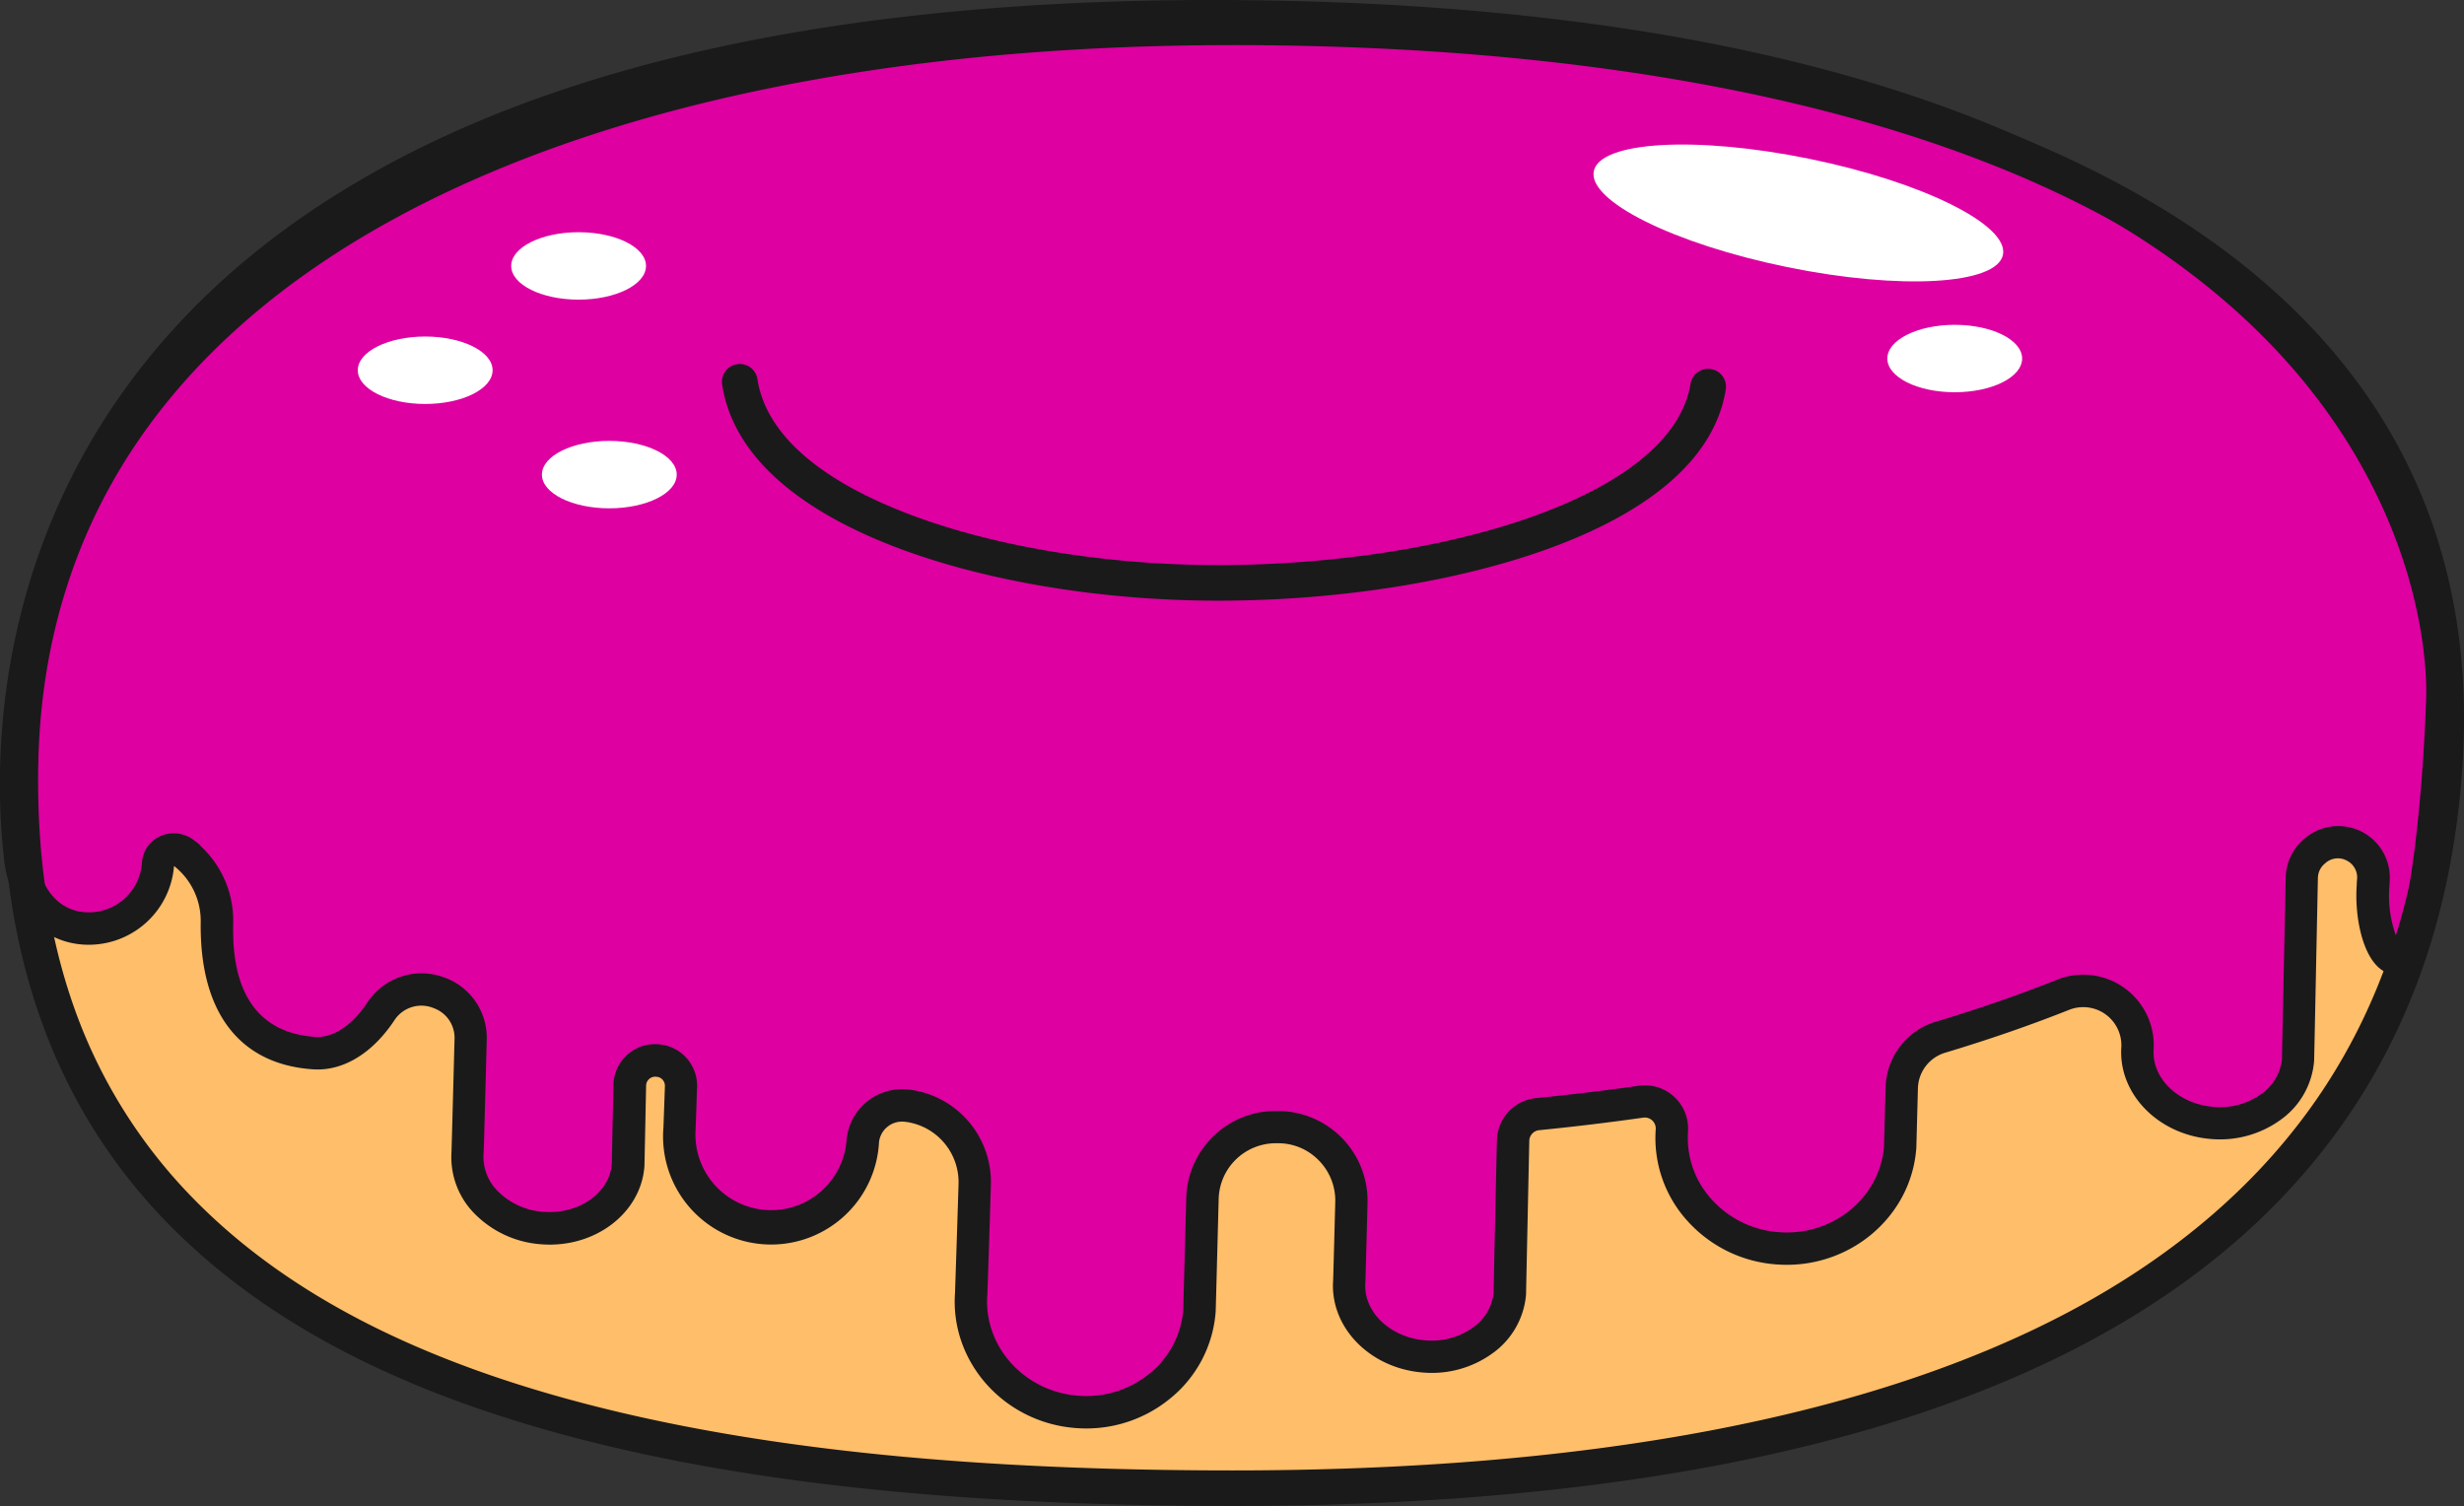 <svg xmlns="http://www.w3.org/2000/svg" viewBox="0 0 761.46 465.41"><rect x="0" y="0" width="761.46" height="465.41" fill="#333333" stroke="none"/><defs><style>.cls-1{fill:#ffbe6a;}.cls-2{fill:#de00a1;}.cls-3{fill:#1a1a1a;}.cls-4{fill:#fff;}</style></defs><title>Asset 1</title><g id="Layer_2" data-name="Layer 2"><g id="Layer_1-2" data-name="Layer 1"><path class="cls-1" d="M755.61,234.17C746,402.27,587.89,459.91,381,459.91S1.57,416.68,6.37,234.17C10.42,80.46,174.09,8.44,381,8.44S764.93,71.07,755.61,234.17Z"/><path class="cls-2" d="M384.51,5.05C-32,1,5.28,252.85,6.15,264c.93,11.79,8,22.06,19.75,22.94a21.4,21.4,0,0,0,22.94-19.75v0a4.87,4.87,0,0,1,7.91-3.55c3.19,2.35.12.09.18.14a26.69,26.69,0,0,1,10.14,21.14c-.24,15.41,3.27,38.8,30,40.62,8.14.55,15.52-5,20.82-13.08a14.89,14.89,0,0,1,17.86-5.53l.32.12a14.73,14.73,0,0,1,9.38,14.13c-.44,16.89-.91,34.63-.95,35.21-.88,11.79,9.52,22.18,23.23,23.2s25.53-7.7,26.41-19.49c0-.12.24-11.49.51-24.65a7.82,7.82,0,0,1,9.64-7.45l.18,0a7.8,7.8,0,0,1,6,7.85c-.25,7.55-.43,12.63-.45,13A28.38,28.38,0,0,0,266.58,353h0a12.16,12.16,0,0,1,13.68-11.34l.11,0a23.9,23.9,0,0,1,20.85,24.45c-.57,18.21-1.05,33-1.1,33.63-1.4,18.72,13.26,35.09,32.74,36.54s36.41-12.54,37.81-31.27c0-.19.43-15.68.92-34.57a22.73,22.73,0,0,1,22.61-22.14h.57a22.75,22.75,0,0,1,22.85,23.34c-.34,12.87-.63,23.87-.67,24.33-.88,11.79,9.52,22.18,23.23,23.2s25.53-7.7,26.41-19.49c0-.2.59-28.16,1-47.21a8.39,8.39,0,0,1,7.54-8.17q16.32-1.63,32-3.86a8.37,8.37,0,0,1,9.57,8.69v.09c-1.4,18.73,13.25,35.09,32.74,36.55s36.4-12.55,37.8-31.27c0-.14.21-7.53.49-18.3a16.82,16.82,0,0,1,12-15.68q20-6,37.92-13.12a16.78,16.78,0,0,1,23,16.31v.08c-.88,11.79,9.52,22.17,23.23,23.2s25.53-7.7,26.41-19.49c0-.24.81-39,1.16-56.35a10.88,10.88,0,0,1,3.84-8.06l.28-.24a10.93,10.93,0,0,1,18,8.95c-.06,1.1-.1,1.76-.11,1.87-.88,11.78,3.59,24.78,8.48,22.09,10.36-5.71,12.86-79.67,12.86-79.67S768.24,8.81,384.51,5.05Z"/><path class="cls-3" d="M335.67,441.44q-1.59,0-3.18-.12c-22.2-1.66-38.95-20.46-37.35-41.91,0-.47.21-5.51,1.08-33.41a18.81,18.81,0,0,0-16.49-19.33l-.11,0a7.16,7.16,0,0,0-8,6.54v.21a33.39,33.39,0,1,1-66.59-5c0-.45.18-4.76.45-12.78a2.83,2.83,0,0,0-2.15-2.83l-.18,0a2.82,2.82,0,0,0-3.48,2.69c-.5,24.64-.51,24.71-.52,24.93-1.09,14.51-15.33,25.33-31.78,24.1a32,32,0,0,1-20.24-9,24.81,24.81,0,0,1-7.6-19.55c0-.34.15-4.59.94-35a9.73,9.73,0,0,0-6.18-9.33l-.32-.13A9.94,9.94,0,0,0,122,315.12c-6.81,10.37-16,16-25.33,15.33-22.78-1.55-35.08-17.78-34.64-45.68a21.57,21.57,0,0,0-8.25-17.15,26.45,26.45,0,0,1-28.29,24.27c-13.35-1-23.14-12.06-24.36-27.53,0-.26-.07-.66-.12-1.2-2.92-27.94-3.63-99.64,52.79-161.65C82.17,70.38,121.16,46,169.73,29.13,227.58,9,299.89-.79,384.56.05c84.91.83,157.25,11.77,215,32.51,47.08,16.91,84.78,40.4,112.06,69.81,50.79,54.74,48.28,110.63,48.08,114-.05,1.31-.71,19.42-2.57,37.95-3.6,36.06-8.32,43.35-12.88,45.86a7.57,7.57,0,0,1-8-.3c-6.14-3.95-8.67-16.62-7.93-26.55,0-.13,0-.75.11-1.78a5.84,5.84,0,0,0-3.31-5.66,5.76,5.76,0,0,0-6.44.8l-.3.25a5.91,5.91,0,0,0-2.07,4.36c-1.14,56.19-1.16,56.42-1.17,56.61a24.8,24.8,0,0,1-10.42,18.2A31.93,31.93,0,0,1,683.41,352c-16.4-1.23-28.88-14-27.84-28.49a11.79,11.79,0,0,0-16.13-11.44c-12,4.77-24.92,9.23-38.33,13.26a11.8,11.8,0,0,0-8.41,11c-.48,18.24-.48,18.35-.5,18.54-1.6,21.44-21,37.54-43.17,35.88a40.89,40.89,0,0,1-27.55-13.44,38.1,38.1,0,0,1-9.8-28.39,3.39,3.39,0,0,0-3.88-3.53c-10.51,1.49-21.34,2.8-32.2,3.88a3.39,3.39,0,0,0-3,3.31c-1,47.13-1,47.25-1,47.49a24.83,24.83,0,0,1-10.42,18.19,31.92,31.92,0,0,1-21.36,5.9c-16.43-1.23-28.92-14-27.83-28.56,0-.27.11-3.32.65-24.09a17.63,17.63,0,0,0-5.06-12.88,17.45,17.45,0,0,0-12.76-5.33h-.58a17.66,17.66,0,0,0-17.63,17.27c-.9,34.46-.91,34.61-.93,34.83a38.12,38.12,0,0,1-13.92,26.67A40.76,40.76,0,0,1,335.67,441.44ZM278.73,336.59a17.41,17.41,0,0,1,2.16.14l.12,0a28.78,28.78,0,0,1,25.2,29.57c-1,32.84-1.08,33.54-1.1,33.84-1.19,15.95,11.43,29.94,28.13,31.19a30.86,30.86,0,0,0,22.12-6.94,28.15,28.15,0,0,0,10.32-19.63c0-1.15.34-12.72.91-34.42a27.6,27.6,0,0,1,27.58-27h.72a27.74,27.74,0,0,1,27.72,28.47c-.62,23.83-.65,24.33-.67,24.57-.68,9,7.67,17,18.61,17.84a21.9,21.9,0,0,0,14.68-4,15,15,0,0,0,6.37-10.8c0-2.14.71-34.66,1-47a13.39,13.39,0,0,1,12-13.05c10.72-1.07,21.42-2.36,31.8-3.83a13.36,13.36,0,0,1,15.26,13.9v.2a28.18,28.18,0,0,0,7.28,21,30.89,30.89,0,0,0,20.85,10.15c16.66,1.24,31.2-10.67,32.44-26.57,0-.6.12-4.35.49-18.14a21.76,21.76,0,0,1,15.53-20.34c13.13-3.94,25.75-8.31,37.52-13A21.8,21.8,0,0,1,665.56,324v.18c-.68,9.07,7.67,17.08,18.61,17.89a21.9,21.9,0,0,0,14.68-4,15,15,0,0,0,6.37-10.8c0-2.2.74-36.14,1.15-56.18A15.9,15.9,0,0,1,712,259.33l.27-.24a15.93,15.93,0,0,1,26.24,13c-.06,1.16-.11,1.85-.11,2a35.66,35.66,0,0,0,2.2,15.46c4-8.71,8-40.16,9.16-73.58v-.16c0-.12.78-13.81-4.46-33.76-4.82-18.35-15.88-45.94-41.19-73.12-26.21-28.16-62.6-50.72-108.14-67-56.65-20.3-127.79-31-211.45-31.83S229.78,18.82,173,38.57C126,54.91,88.43,78.35,61.24,108.24c-53.7,59-53,127.28-50.25,153.88.07.65.12,1.14.15,1.45.63,8,5,17.59,15.13,18.34a16.44,16.44,0,0,0,17.58-15.06,9.62,9.62,0,0,1,5.49-8.35,10.1,10.1,0,0,1,10.37,1l1.15.85.15.12.09.06h0a6.68,6.68,0,0,1,1.09,1.11,31.31,31.31,0,0,1,9.88,23.25c-.13,8.36-.53,33.79,25.32,35.55,5.55.37,11.52-3.57,16.29-10.84a20,20,0,0,1,23.84-7.44l.31.11a19.78,19.78,0,0,1,12.59,18.93c-.9,34.59-.94,35.17-1,35.45a15,15,0,0,0,4.69,11.73,21.9,21.9,0,0,0,13.92,6.12c10.88.8,20.31-5.81,21.05-14.78,0-1.52.37-18.13.5-24.48a12.83,12.83,0,0,1,15.81-12.21l.17,0A12.85,12.85,0,0,1,215.42,336c-.43,12.62-.45,12.95-.47,13.19a23.39,23.39,0,0,0,46.64,3.54,17.17,17.17,0,0,1,17.14-16.12Z"/><path class="cls-3" d="M376.47,185.63c-37.16,0-74.45-6.41-102.31-17.58-30.52-12.24-48-29.18-51-49.29a5.5,5.5,0,0,1,5.46-6.27h0a5.47,5.47,0,0,1,5.43,4.61c1.85,12.11,11.68,27.71,44.17,40.74,26.61,10.67,62.41,16.79,98.22,16.79,69,0,140.33-20.87,146-56.07a5.48,5.48,0,0,1,5.43-4.57h0a5.5,5.5,0,0,1,5.46,6.3c-3.13,20-21.25,36.67-52.89,48.56C452.1,179.51,414.18,185.63,376.47,185.63Zm268.4,229.3c72.48-38.55,111.59-99.27,116.23-180.44l-5.49-.32,5.49.32c3-52.42-12.7-97.23-46.65-133.17C683,68,636.11,42.59,575.21,25.86,519.85,10.65,454.5,2.94,381,2.94c-107.92,0-199.91,19.34-266,55.91C79.68,78.36,52.09,102.63,33,131,12.68,161,1.88,195.7.87,234c-1.56,59.25,15.5,107.61,50.69,143.74,31.55,32.39,76.73,55.14,138.13,69.55,51.86,12.17,114.44,18.09,191.3,18.09C493.12,465.41,581.9,448.42,644.87,414.93Zm61.58-306.06c31.79,33.66,46.48,75.71,43.67,125-2.27,39.69-13.23,74.49-32.58,103.44-18.23,27.3-44.42,50.15-77.84,67.92C578.34,437.86,491.3,454.41,381,454.41c-76,0-137.76-5.83-188.79-17.8-59.29-13.92-102.72-35.67-132.76-66.52a160.65,160.65,0,0,1-36.15-57.62C15,289.53,11.11,263.24,11.87,234.32c1-36.2,11.12-68.9,30.21-97.19,18.15-26.89,44.46-50,78.19-68.65C184.78,32.8,274.93,13.94,381,13.94,533.05,13.94,648.64,47.65,706.45,108.87Z"/><ellipse class="cls-4" cx="555.77" cy="65.83" rx="17.08" ry="64.53" transform="translate(379.89 597.12) rotate(-78.44)"/><ellipse class="cls-4" cx="604.08" cy="110.8" rx="20.83" ry="10.42"/><ellipse class="cls-4" cx="178.81" cy="82.18" rx="20.83" ry="10.42"/><ellipse class="cls-4" cx="131.4" cy="114.42" rx="20.83" ry="10.42"/><ellipse class="cls-4" cx="188.3" cy="146.67" rx="20.83" ry="10.42"/></g></g></svg>